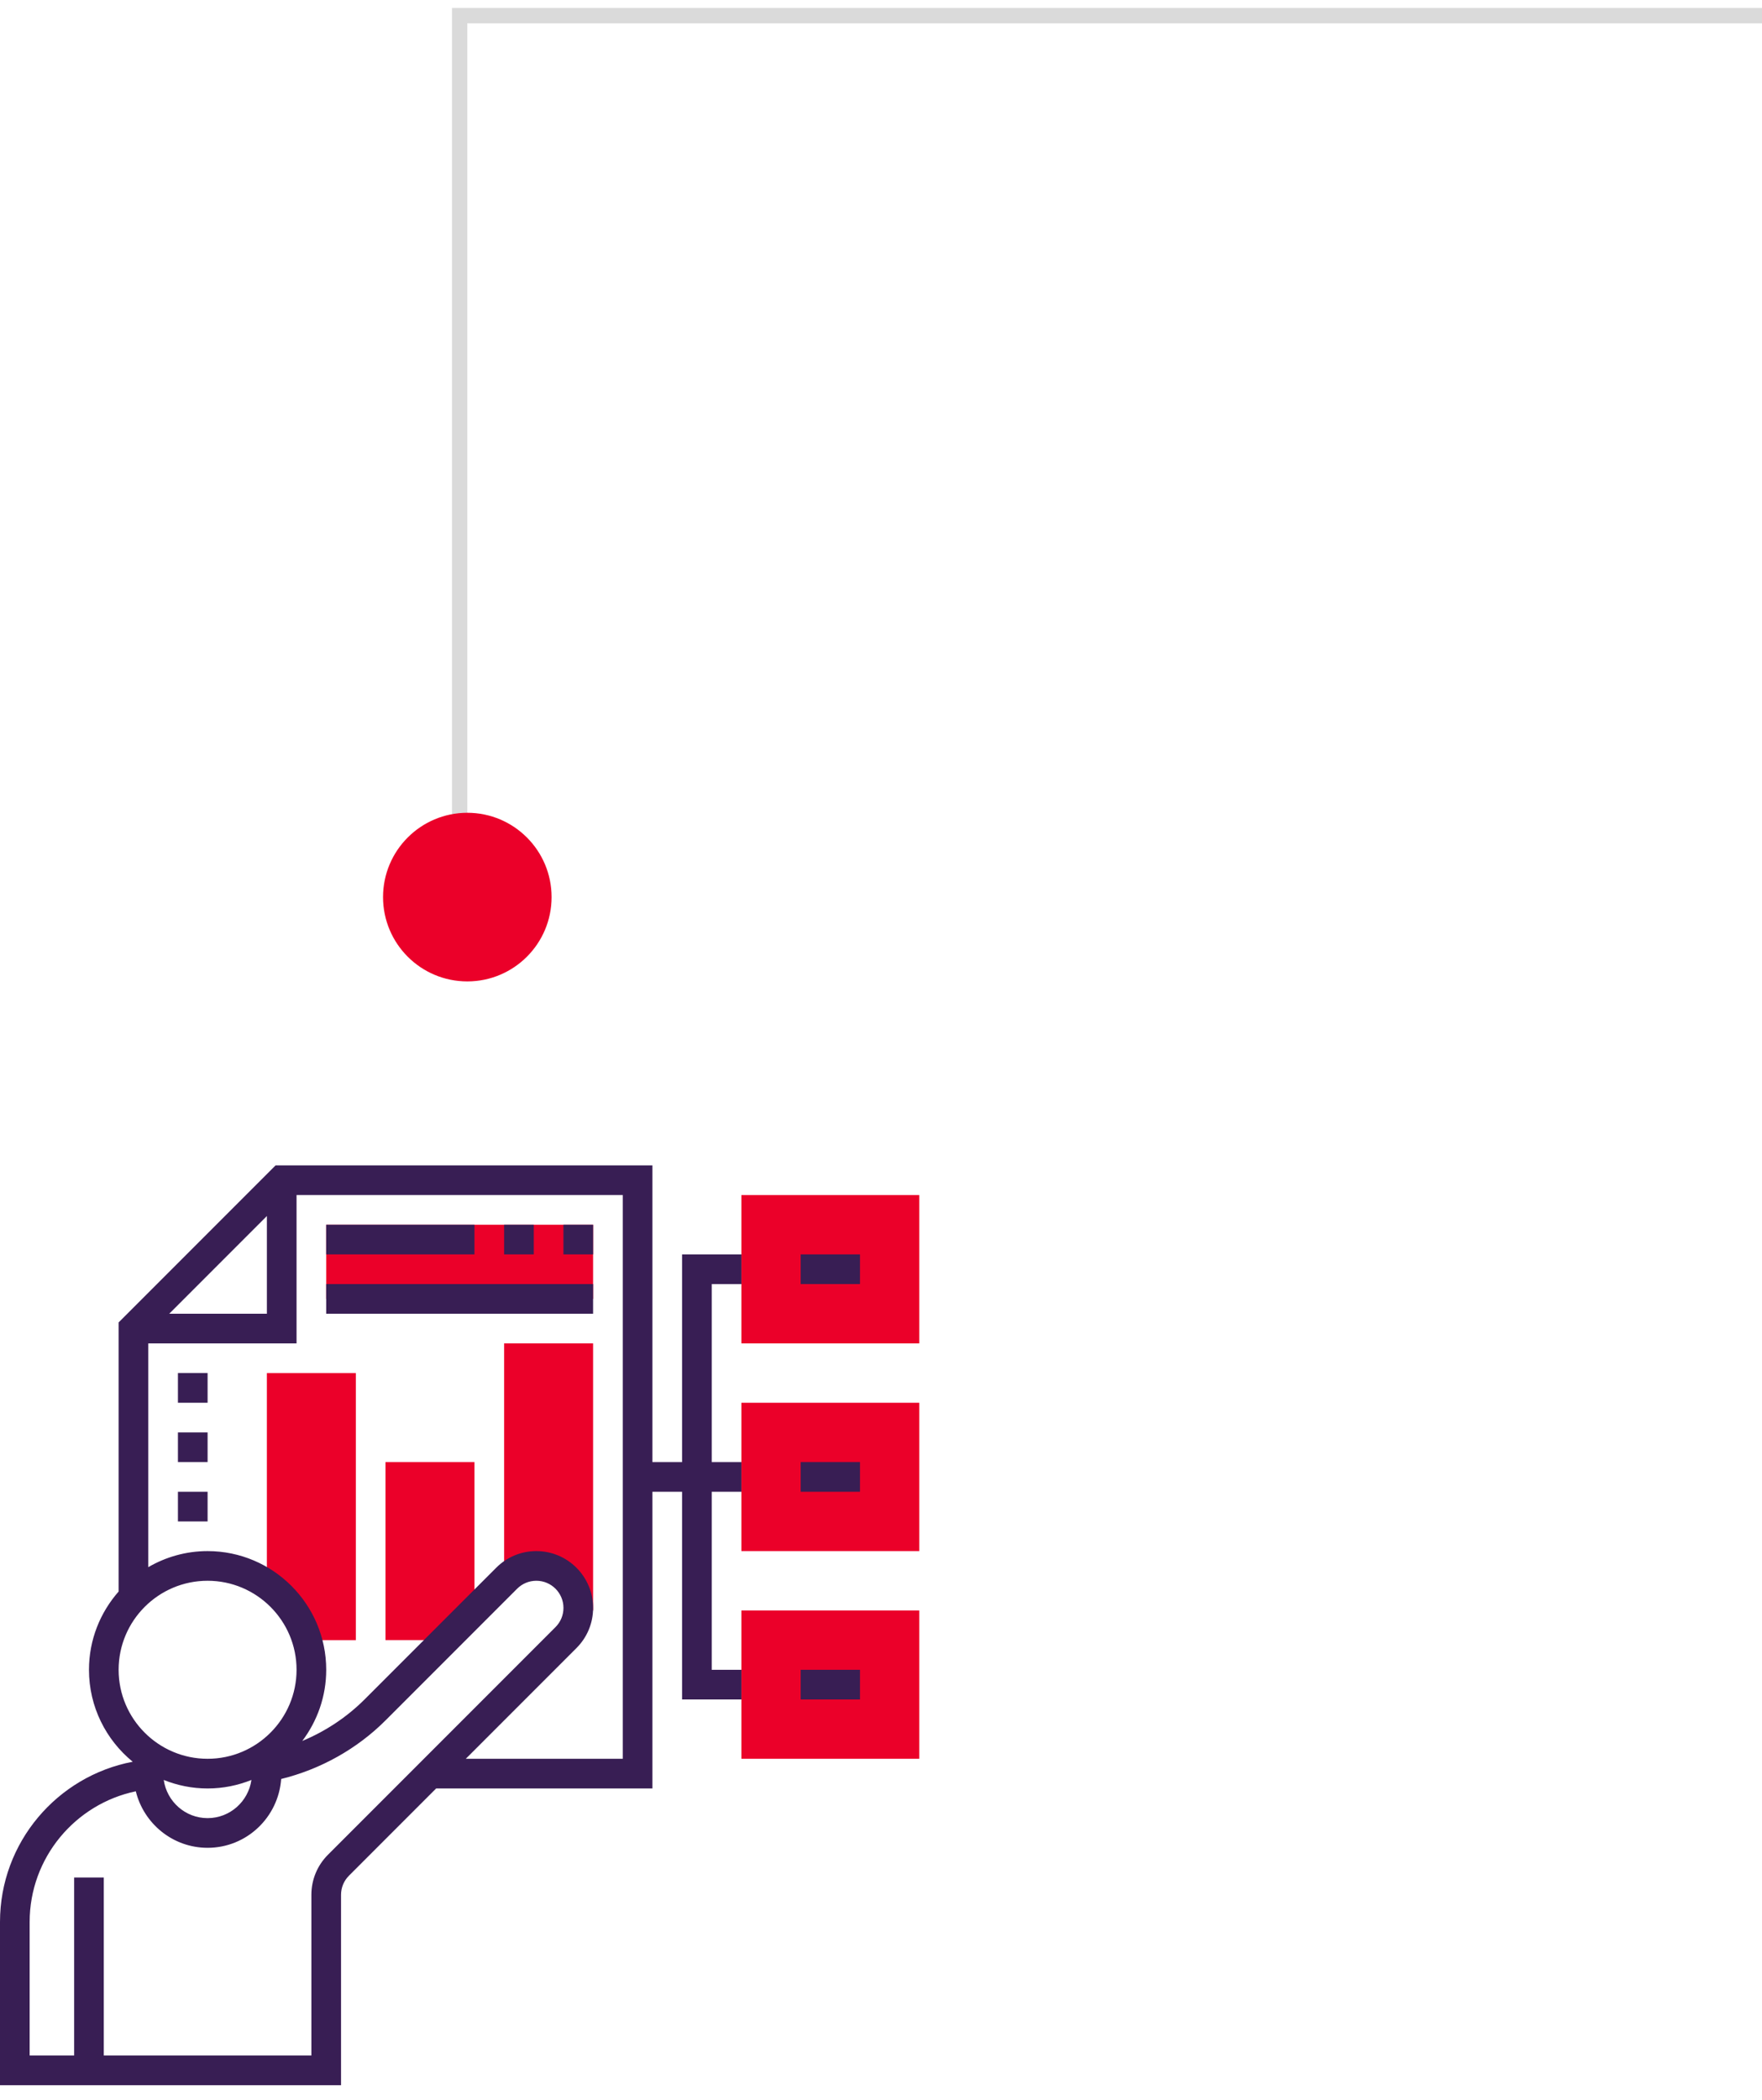 <svg width="115" height="137" viewBox="0 0 115 137" fill="none" xmlns="http://www.w3.org/2000/svg">
<path d="M60 87.633H48.387V77.956H60V87.633Z" fill="#EB0029"/>
<path d="M60 101.182H48.387V91.505H60V101.182Z" fill="#EB0029"/>
<path d="M60 114.73H48.387V105.053H60V114.73Z" fill="#EB0029"/>
<path d="M21.289 79.892H38.709V84.73H21.289V79.892Z" fill="#EB0029"/>
<path d="M17.418 89.57V103.37C18.659 104.236 19.594 105.505 20.037 106.989H23.224V89.57H17.418Z" fill="#EB0029"/>
<path d="M30.967 105.052V95.375H25.16V106.988H29.031L30.967 105.052Z" fill="#EB0029"/>
<path d="M32.902 87.634V102.93L33.017 103.003L33.068 102.952C33.581 102.439 34.278 102.151 35.003 102.151C36.516 102.15 37.741 103.375 37.741 104.887C37.741 105.241 37.67 105.586 37.541 105.909L38.709 105.045V87.634H32.902Z" fill="#EB0029"/>
<path d="M52.258 81.827H56.129V83.763H52.258V81.827Z" fill="#381E54"/>
<path d="M52.258 95.375H56.129V97.311H52.258V95.375Z" fill="#381E54"/>
<path d="M52.258 108.925H56.129V110.86H52.258V108.925Z" fill="#381E54"/>
<path d="M44.517 95.375H42.581V76.02H17.987L7.742 86.265V103.82C6.541 105.184 5.807 106.968 5.807 108.924C5.807 111.341 6.921 113.501 8.662 114.923C3.738 115.855 0 120.183 0 125.375V136.021H22.258V123.605C22.258 123.133 22.442 122.689 22.777 122.354L28.465 116.666H42.581V97.311H44.517V110.859H48.388V108.924H46.452V97.311H48.388V95.375H46.452V83.762H48.388V81.827H44.517V95.375ZM17.419 79.324V85.698H11.046L17.419 79.324ZM7.742 108.924C7.742 105.721 10.346 103.117 13.549 103.117C16.751 103.117 19.355 105.721 19.355 108.924C19.355 112.126 16.751 114.73 13.549 114.73C10.346 114.73 7.742 112.126 7.742 108.924ZM16.41 116.111C16.207 117.515 15.008 118.601 13.549 118.601C12.089 118.601 10.89 117.515 10.687 116.111C11.573 116.465 12.537 116.666 13.549 116.666C14.56 116.666 15.524 116.465 16.41 116.111ZM21.409 120.986C20.708 121.686 20.323 122.616 20.323 123.605V134.085H6.774V122.472H4.839V134.085H1.935V125.375C1.935 121.183 4.913 117.675 8.864 116.851C9.384 118.961 11.28 120.537 13.549 120.537C16.097 120.537 18.169 118.55 18.352 116.047C20.915 115.416 23.298 114.091 25.167 112.221L33.753 103.635C34.088 103.301 34.532 103.117 35.005 103.117C35.981 103.117 36.775 103.911 36.775 104.887C36.775 105.36 36.591 105.804 36.256 106.139L21.409 120.986ZM40.646 114.73H30.401L37.624 107.507C38.325 106.806 38.71 105.876 38.71 104.887C38.71 102.843 37.048 101.182 35.005 101.182C34.016 101.182 33.084 101.567 32.385 102.268L23.799 110.853C22.636 112.017 21.243 112.936 19.729 113.567C20.705 112.27 21.291 110.667 21.291 108.924C21.291 104.655 17.817 101.182 13.549 101.182C12.137 101.182 10.818 101.567 9.678 102.229V87.633H19.355V77.956H40.646V114.73Z" fill="#381E54"/>
<path d="M36.773 79.892H38.709V81.827H36.773V79.892Z" fill="#381E54"/>
<path d="M32.902 79.892H34.838V81.827H32.902V79.892Z" fill="#381E54"/>
<path d="M21.289 79.892H30.967V81.827H21.289V79.892Z" fill="#381E54"/>
<path d="M21.289 83.763H38.709V85.698H21.289V83.763Z" fill="#381E54"/>
<path d="M11.613 89.568H13.549V91.504H11.613V89.568Z" fill="#381E54"/>
<path d="M11.613 93.44H13.549V95.376H11.613V93.44Z" fill="#381E54"/>
<path d="M11.613 97.311H13.549V99.247H11.613V97.311Z" fill="#381E54"/>
<path d="M30 56.02V1.021L115 1.021" stroke="#DADADA"/>
<circle cx="30.5" cy="58.52" r="5.5" fill="#EB0029"/>
</svg>
